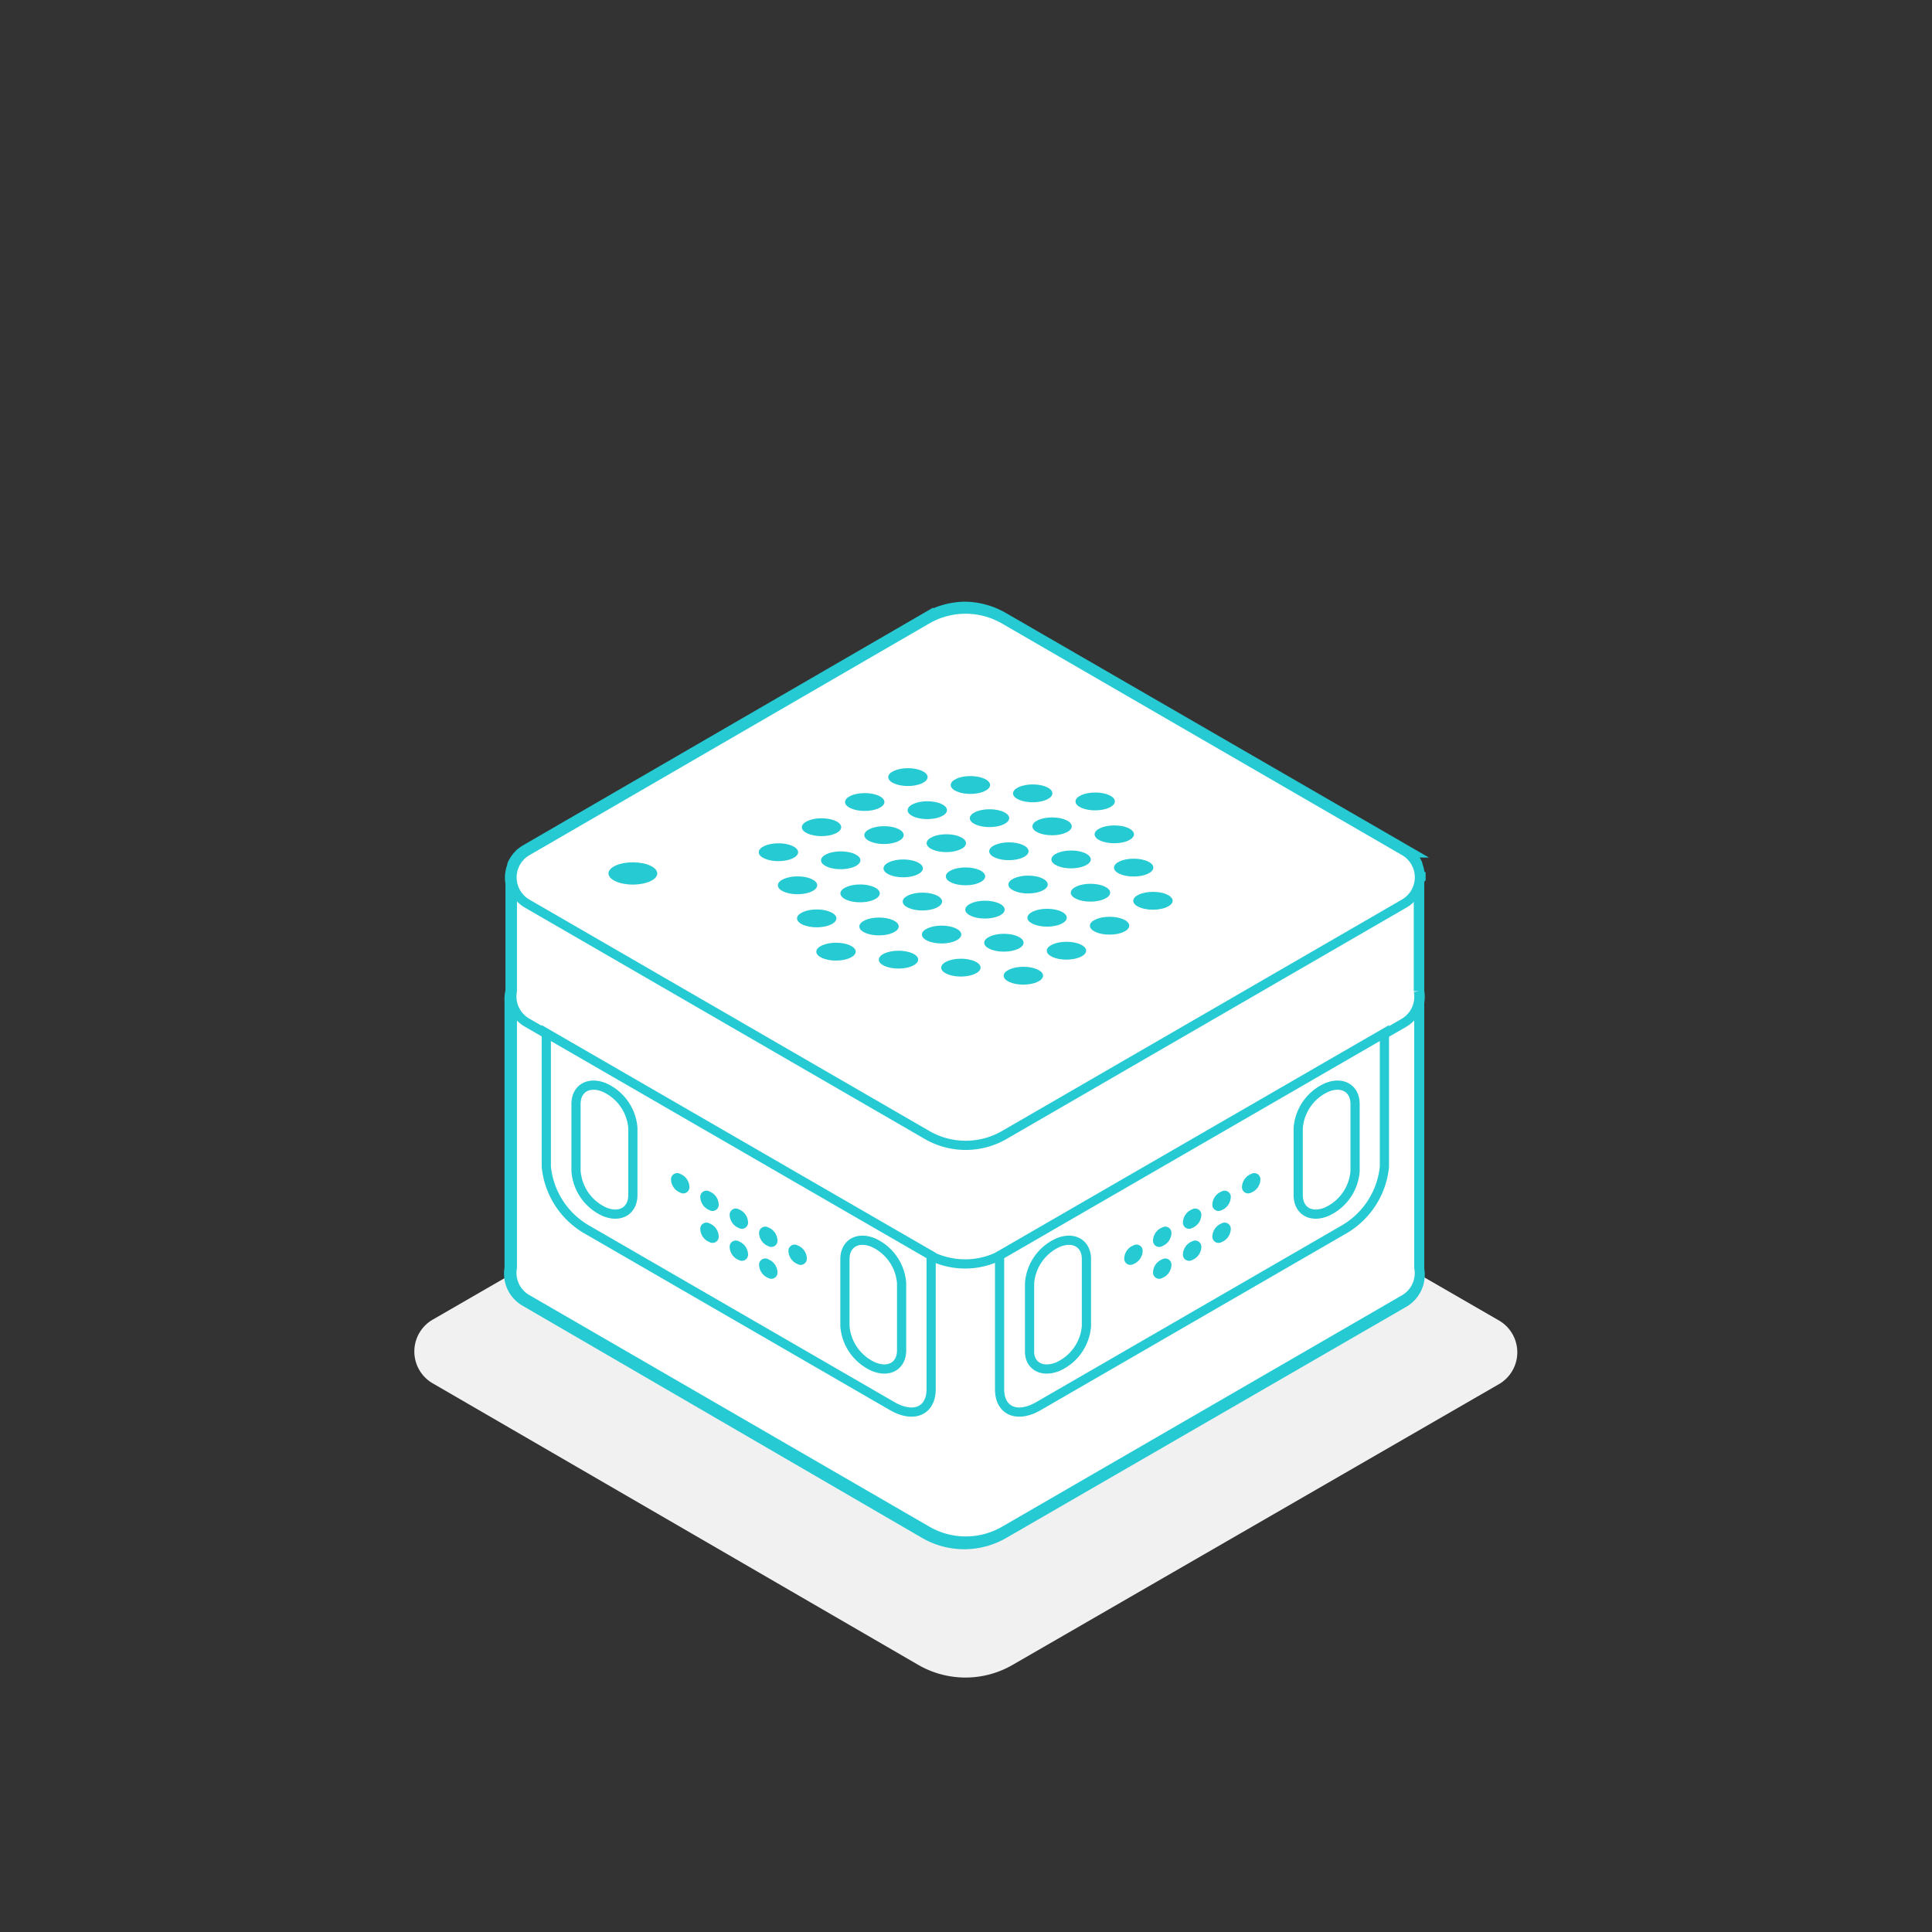 <svg id="레이어_1" data-name="레이어 1" xmlns="http://www.w3.org/2000/svg" width="210" height="210" viewBox="0 0 210 210">
  <rect x="0" y="0" width="210" height="210" fill="#333333" stroke="none"/>
  <defs>
    <style>
      .cls-1, .cls-4, .cls-5 {
        fill: #fff;
      }

      .cls-1 {
        fill-opacity: 0;
      }

      .cls-2 {
        fill: #f1f1f1;
      }

      .cls-3 {
        fill: none;
      }

      .cls-3, .cls-4, .cls-5 {
        stroke: #26cad3;
        stroke-miterlimit: 10;
      }

      .cls-3, .cls-5 {
        stroke-width: 1.5px;
      }

      .cls-6 {
        fill: #26cad3;
      }
    </style>
  </defs>
  <title>helpSpeaker</title>
  <rect class="cls-1" width="210" height="210"/>
  <path class="cls-2" d="M110.06,113l52.8,30.49a4,4,0,0,1,0,7l-52.8,30.48a10.24,10.24,0,0,1-10.24,0L47.1,150.4a4,4,0,0,1,0-7l52.8-30.49A10.24,10.24,0,0,1,110.06,113Z"/>
  <path class="cls-3" d="M55.69,107.74V96a3.34,3.34,0,0,1,.21-1.9V94a3.22,3.22,0,0,1,.17-.32l.08-.13.19-.26.11-.13.25-.24.11-.1a3.4,3.4,0,0,1,.42-.29h0l43.46-25.19a8.39,8.39,0,0,1,4.19-1.19h0a8.39,8.39,0,0,1,4.19,1.19l7.13,4.12,36.32,21a3.38,3.38,0,0,1,.42.3l.11.1.25.24.11.13.19.26.08.13a3.22,3.22,0,0,1,.17.32V94a3.34,3.34,0,0,1,.21,1.9v11.86a3.36,3.36,0,0,1,0,1.19v29a3.28,3.28,0,0,1-1.59,3.45L109,166.52a8.39,8.39,0,0,1-8.39,0L57.18,141.28a3.28,3.28,0,0,1-1.59-3.45V108.79A3.36,3.36,0,0,1,55.69,107.74Z"/>
  <path class="cls-4" d="M55.69,137.78V95.28h98.53v42.5a3.28,3.28,0,0,1-1.59,3.45l-43.46,25.15a8.39,8.39,0,0,1-8.39,0L57.32,141.22A3.28,3.28,0,0,1,55.69,137.78Z"/>
  <path class="cls-4" d="M55.69,95.86a3.28,3.28,0,0,1,1.59-3.45l43.45-25.15a8.39,8.39,0,0,1,8.39,0l43.46,25.15a3.28,3.28,0,0,1,1.59,3.45v11.88a3.28,3.28,0,0,1-1.59,3.45l-43.48,25.07a8.39,8.39,0,0,1-8.39,0L57.28,111.15a3.28,3.28,0,0,1-1.59-3.45Z"/>
  <polygon class="cls-5" points="154.21 95.26 154.21 95.28 104.95 123.72 55.69 95.28 55.69 95.26 104.95 66.82 154.21 95.26"/>
  <path class="cls-4" d="M150.48,112.29v14.53a8.9,8.9,0,0,1-4.28,6.75l-33.27,19.24c-2.38,1.4-4.28.55-4.28-1.81V136.47Z"/>
  <path class="cls-4" d="M115,148.54h0a5.28,5.28,0,0,0,3.09-4.38v-7.3c0-1.7-1.4-2.5-3.09-1.79h0a5.28,5.28,0,0,0-3.09,4.38v7.34C111.84,148.46,113.27,149.26,115,148.54Z"/>
  <path class="cls-4" d="M144.2,131.71h0a5.28,5.28,0,0,0,3.09-4.38V120c0-1.7-1.4-2.5-3.09-1.79h0a5.28,5.28,0,0,0-3.09,4.38v7.3C141.11,131.62,142.49,132.42,144.2,131.71Z"/>
  <path class="cls-6" d="M122.2,136.77a.67.67,0,0,0,1,.63,1.58,1.58,0,0,0,1-1.4.67.67,0,0,0-1-.63A1.58,1.58,0,0,0,122.2,136.77Z"/>
  <path class="cls-6" d="M125.33,134.82a.67.67,0,0,0,1,.63,1.58,1.58,0,0,0,1-1.4.67.67,0,0,0-1-.63A1.58,1.58,0,0,0,125.33,134.82Z"/>
  <path class="cls-6" d="M128.58,132.85a.67.67,0,0,0,1,.63,1.58,1.58,0,0,0,1-1.4.67.67,0,0,0-1-.63A1.58,1.58,0,0,0,128.58,132.85Z"/>
  <path class="cls-6" d="M131.78,130.91a.67.67,0,0,0,1,.63,1.58,1.58,0,0,0,1-1.4.67.67,0,0,0-1-.63A1.58,1.58,0,0,0,131.78,130.91Z"/>
  <path class="cls-6" d="M135,129a.67.67,0,0,0,1,.63,1.58,1.58,0,0,0,1-1.4.67.67,0,0,0-1-.63A1.58,1.58,0,0,0,135,129Z"/>
  <path class="cls-6" d="M125.33,138.28a.67.67,0,0,0,1,.63,1.58,1.58,0,0,0,1-1.4.67.67,0,0,0-1-.63A1.58,1.58,0,0,0,125.33,138.28Z"/>
  <path class="cls-6" d="M128.58,136.33a.67.67,0,0,0,1,.63,1.58,1.58,0,0,0,1-1.4.67.67,0,0,0-1-.63A1.58,1.58,0,0,0,128.58,136.33Z"/>
  <path class="cls-6" d="M131.78,134.38a.67.67,0,0,0,1,.63,1.58,1.58,0,0,0,1-1.4.67.67,0,0,0-1-.63A1.58,1.58,0,0,0,131.78,134.38Z"/>
  <path class="cls-4" d="M59.38,112.29v14.53a8.9,8.9,0,0,0,4.28,6.75l33.27,19.24c2.38,1.4,4.28.55,4.28-1.81V136.47Z"/>
  <path class="cls-4" d="M94.93,148.54h0a5.28,5.28,0,0,1-3.09-4.38v-7.3c0-1.7,1.4-2.5,3.09-1.79h0A5.28,5.28,0,0,1,98,139.45v7.34C98,148.46,96.62,149.26,94.93,148.54Z"/>
  <path class="cls-4" d="M65.7,131.71h0a5.28,5.28,0,0,1-3.09-4.46V120c0-1.7,1.4-2.5,3.09-1.79h0a5.28,5.28,0,0,1,3.09,4.38v7.3C68.79,131.62,67.39,132.42,65.7,131.71Z"/>
  <path class="cls-6" d="M87.7,136.77a.67.67,0,0,1-1,.63,1.58,1.58,0,0,1-1-1.4.67.67,0,0,1,1-.63A1.58,1.58,0,0,1,87.7,136.77Z"/>
  <path class="cls-6" d="M84.51,134.82a.67.67,0,0,1-1,.63,1.58,1.58,0,0,1-1-1.4.67.67,0,0,1,1-.63A1.58,1.58,0,0,1,84.51,134.82Z"/>
  <path class="cls-6" d="M81.31,132.85a.67.67,0,0,1-1,.63,1.58,1.58,0,0,1-1-1.4.67.67,0,0,1,1-.63A1.58,1.58,0,0,1,81.31,132.85Z"/>
  <path class="cls-6" d="M78.12,130.91a.67.67,0,0,1-1,.63,1.58,1.58,0,0,1-1-1.4.67.67,0,0,1,1-.63A1.58,1.58,0,0,1,78.12,130.91Z"/>
  <path class="cls-6" d="M74.94,129a.67.67,0,0,1-1,.63,1.58,1.58,0,0,1-1-1.4.67.67,0,0,1,1-.63A1.58,1.58,0,0,1,74.94,129Z"/>
  <path class="cls-6" d="M84.51,138.28a.67.67,0,0,1-1,.63,1.58,1.58,0,0,1-1-1.4.67.67,0,0,1,1-.63A1.58,1.58,0,0,1,84.51,138.28Z"/>
  <path class="cls-6" d="M81.31,136.33a.67.67,0,0,1-1,.63,1.58,1.58,0,0,1-1-1.4.67.67,0,0,1,1-.63A1.58,1.58,0,0,1,81.31,136.33Z"/>
  <path class="cls-6" d="M78.12,134.38a.67.67,0,0,1-1,.63,1.58,1.58,0,0,1-1-1.4.67.67,0,0,1,1-.63A1.58,1.58,0,0,1,78.12,134.38Z"/>
  <path class="cls-4" d="M109.16,67.34,152.62,92.5a3.29,3.29,0,0,1,0,5.72l-43.46,25.15a8.39,8.39,0,0,1-8.39,0L57.32,98.23a3.29,3.29,0,0,1,0-5.72l43.45-25.18A8.39,8.39,0,0,1,109.16,67.34Z"/>
  <ellipse class="cls-6" cx="68.79" cy="94.94" rx="2.65" ry="1.21"/>
  <ellipse class="cls-6" cx="84.61" cy="92.63" rx="2.14" ry="0.97" transform="translate(-0.16 0.15) rotate(-0.1)"/>
  <ellipse class="cls-6" cx="89.3" cy="89.91" rx="2.14" ry="0.97" transform="translate(-0.16 0.16) rotate(-0.1)"/>
  <ellipse class="cls-6" cx="93.99" cy="87.18" rx="2.14" ry="0.97" transform="translate(-0.15 0.16) rotate(-0.1)"/>
  <ellipse class="cls-6" cx="98.69" cy="84.47" rx="2.14" ry="0.97" transform="translate(-0.15 0.17) rotate(-0.1)"/>
  <ellipse class="cls-6" cx="86.69" cy="96.23" rx="2.14" ry="0.97" transform="translate(-0.17 0.15) rotate(-0.1)"/>
  <ellipse class="cls-6" cx="91.38" cy="93.51" rx="2.14" ry="0.97" transform="translate(-0.16 0.16) rotate(-0.1)"/>
  <ellipse class="cls-6" cx="96.09" cy="90.77" rx="2.14" ry="0.97" transform="translate(-0.16 0.17) rotate(-0.1)"/>
  <ellipse class="cls-6" cx="100.79" cy="88.06" rx="2.14" ry="0.97" transform="translate(-0.15 0.18) rotate(-0.1)"/>
  <ellipse class="cls-6" cx="105.48" cy="85.33" rx="2.14" ry="0.97" transform="translate(-0.15 0.18) rotate(-0.1)"/>
  <ellipse class="cls-6" cx="88.77" cy="99.82" rx="2.14" ry="0.97" transform="translate(-0.17 0.16) rotate(-0.1)"/>
  <ellipse class="cls-6" cx="93.49" cy="97.11" rx="2.14" ry="0.97" transform="translate(-0.17 0.16) rotate(-0.1)"/>
  <ellipse class="cls-6" cx="98.17" cy="94.39" rx="2.14" ry="0.97" transform="translate(-0.16 0.17) rotate(-0.1)"/>
  <ellipse class="cls-6" cx="102.86" cy="91.65" rx="2.14" ry="0.97" transform="translate(-0.16 0.18) rotate(-0.1)"/>
  <ellipse class="cls-6" cx="107.56" cy="88.93" rx="2.14" ry="0.97" transform="translate(-0.16 0.19) rotate(-0.1)"/>
  <ellipse class="cls-6" cx="112.25" cy="86.23" rx="2.14" ry="0.97" transform="translate(-0.15 0.2) rotate(-0.1)"/>
  <ellipse class="cls-6" cx="90.87" cy="103.44" rx="2.14" ry="0.97" transform="translate(-0.18 0.16) rotate(-0.1)"/>
  <ellipse class="cls-6" cx="95.55" cy="100.7" rx="2.14" ry="0.97" transform="translate(-0.18 0.17) rotate(-0.1)"/>
  <ellipse class="cls-6" cx="100.26" cy="97.99" rx="2.14" ry="0.97" transform="translate(-0.17 0.18) rotate(-0.1)"/>
  <ellipse class="cls-6" cx="104.95" cy="95.26" rx="2.14" ry="0.97" transform="translate(-0.17 0.18) rotate(-0.1)"/>
  <ellipse class="cls-6" cx="109.66" cy="92.53" rx="2.14" ry="0.97" transform="translate(-0.16 0.19) rotate(-0.1)"/>
  <ellipse class="cls-6" cx="114.36" cy="89.82" rx="2.14" ry="0.97" transform="translate(-0.16 0.2) rotate(-0.1)"/>
  <ellipse class="cls-6" cx="119.04" cy="87.11" rx="2.14" ry="0.97" transform="translate(-0.15 0.21) rotate(-0.1)"/>
  <ellipse class="cls-6" cx="97.66" cy="104.31" rx="2.14" ry="0.97" transform="translate(-0.18 0.17) rotate(-0.1)"/>
  <ellipse class="cls-6" cx="102.35" cy="101.58" rx="2.14" ry="0.97" transform="translate(-0.18 0.18) rotate(-0.1)"/>
  <ellipse class="cls-6" cx="107.06" cy="98.87" rx="2.14" ry="0.97" transform="translate(-0.17 0.19) rotate(-0.1)"/>
  <ellipse class="cls-6" cx="111.75" cy="96.14" rx="2.14" ry="0.97" transform="translate(-0.17 0.2) rotate(-0.1)"/>
  <ellipse class="cls-6" cx="116.42" cy="93.42" rx="2.14" ry="0.97" transform="translate(-0.16 0.2) rotate(-0.1)"/>
  <ellipse class="cls-6" cx="121.12" cy="90.69" rx="2.14" ry="0.97" transform="translate(-0.16 0.21) rotate(-0.1)"/>
  <ellipse class="cls-6" cx="104.44" cy="105.18" rx="2.14" ry="0.97" transform="translate(-0.18 0.18) rotate(-0.1)"/>
  <ellipse class="cls-6" cx="109.12" cy="102.47" rx="2.14" ry="0.97" transform="translate(-0.18 0.19) rotate(-0.1)"/>
  <ellipse class="cls-6" cx="113.81" cy="99.75" rx="2.14" ry="0.97" transform="translate(-0.17 0.2) rotate(-0.1)"/>
  <ellipse class="cls-6" cx="118.53" cy="97.03" rx="2.14" ry="0.97" transform="translate(-0.17 0.21) rotate(-0.1)"/>
  <ellipse class="cls-6" cx="123.22" cy="94.3" rx="2.14" ry="0.97" transform="translate(-0.16 0.22) rotate(-0.1)"/>
  <ellipse class="cls-6" cx="111.23" cy="106.06" rx="2.14" ry="0.97" transform="translate(-0.18 0.19) rotate(-0.1)"/>
  <ellipse class="cls-6" cx="115.92" cy="103.34" rx="2.14" ry="0.97" transform="translate(-0.18 0.2) rotate(-0.1)"/>
  <ellipse class="cls-6" cx="120.61" cy="100.62" rx="2.14" ry="0.97" transform="translate(-0.18 0.21) rotate(-0.1)"/>
  <ellipse class="cls-6" cx="125.32" cy="97.91" rx="2.14" ry="0.97" transform="translate(-0.17 0.22) rotate(-0.1)"/>
</svg>
